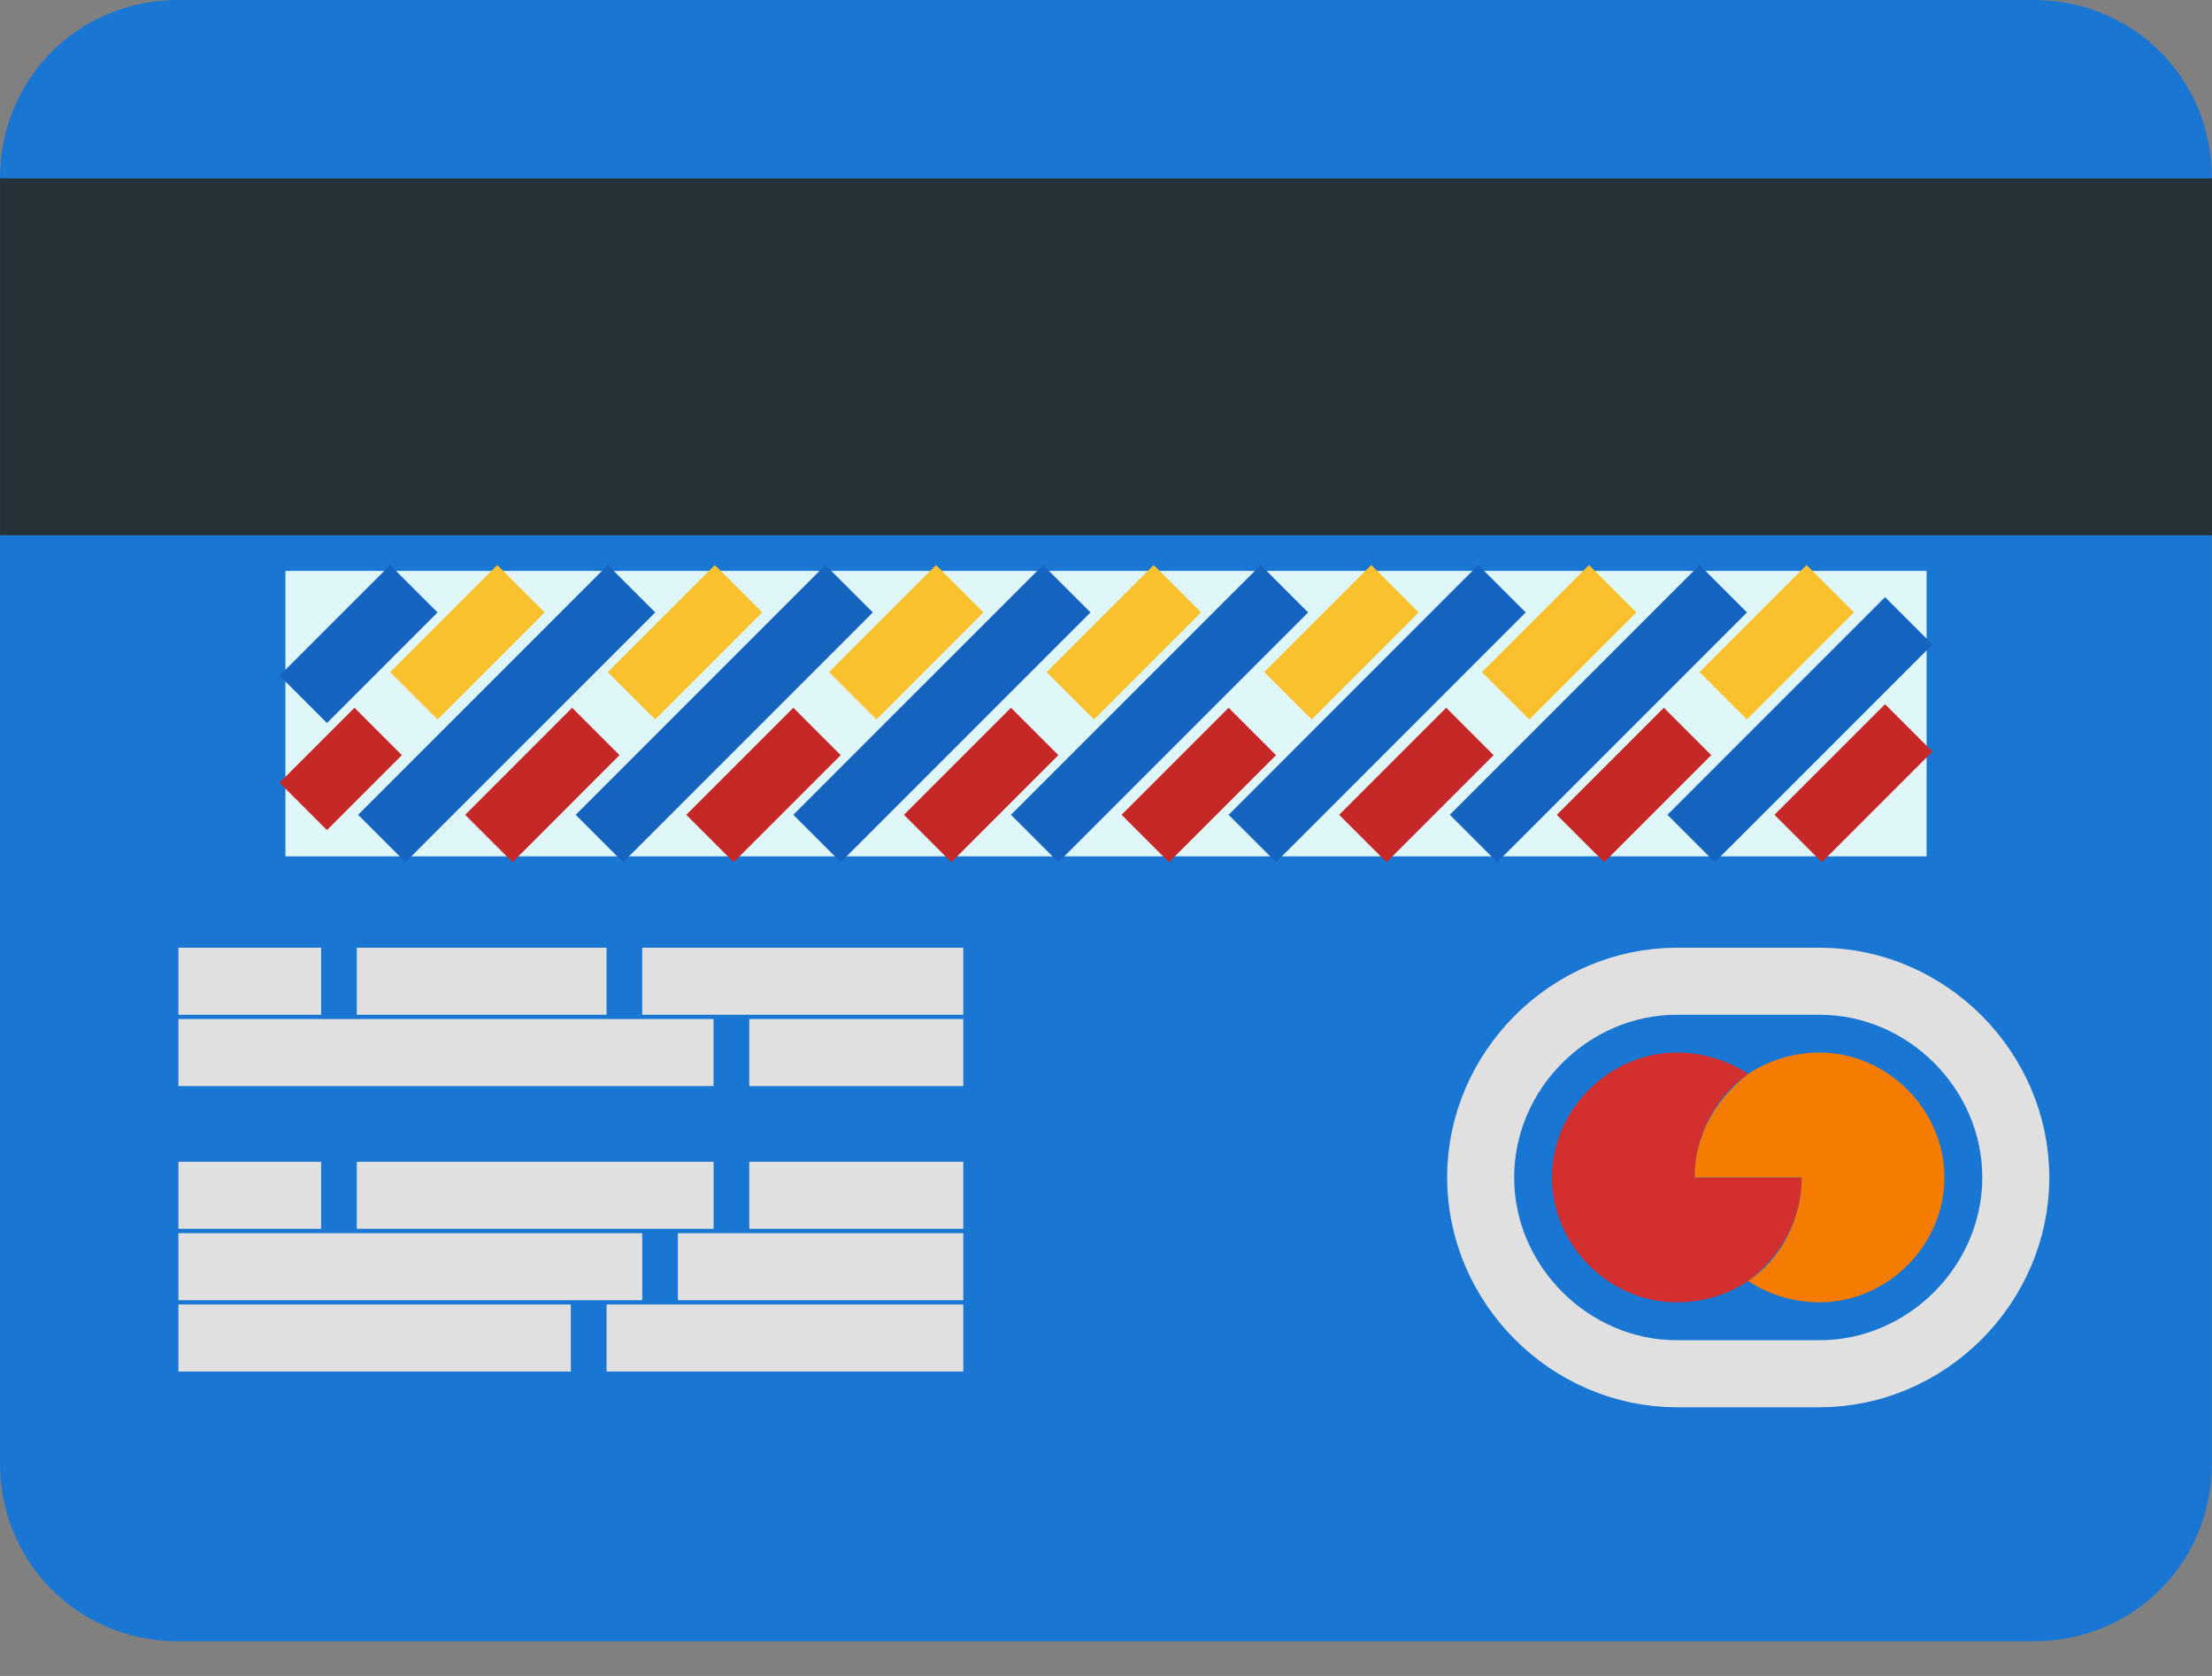 <svg width="33" height="25" viewBox="0 0 33 25" fill="none" xmlns="http://www.w3.org/2000/svg">
<rect x="0" y="0" width="33" height="25" fill="#808080" stroke="none"/>
<path d="M30.338 24.483H2.661C1.171 24.483 0 23.313 0 21.822V2.661C0 1.171 1.171 0 2.661 0H30.338C31.829 0 32.999 1.171 32.999 2.661V21.822C32.999 23.313 31.829 24.483 30.338 24.483Z" fill="#1976D2"/>
<path d="M33.001 2.661H0.001V7.984H33.001V2.661Z" fill="#263238"/>
<path d="M28.742 8.516H4.258V12.774H28.742V8.516Z" fill="#E0F7FA"/>
<path d="M4.524 10.432L6.174 8.782" stroke="#1565C0" stroke-miterlimit="10"/>
<path d="M5.696 12.508L9.422 8.782" stroke="#1565C0" stroke-miterlimit="10"/>
<path d="M12.668 8.782L8.942 12.508" stroke="#1565C0" stroke-miterlimit="10"/>
<path d="M15.915 8.782L12.189 12.508" stroke="#1565C0" stroke-miterlimit="10"/>
<path d="M19.162 8.782L15.436 12.508" stroke="#1565C0" stroke-miterlimit="10"/>
<path d="M22.408 8.782L18.683 12.508" stroke="#1565C0" stroke-miterlimit="10"/>
<path d="M25.709 8.782L21.983 12.508" stroke="#1565C0" stroke-miterlimit="10"/>
<path d="M28.476 9.261L25.229 12.508" stroke="#1565C0" stroke-miterlimit="10"/>
<path d="M6.175 10.379L7.772 8.782" stroke="#FBC02D" stroke-miterlimit="10"/>
<path d="M11.018 8.782L9.421 10.379" stroke="#FBC02D" stroke-miterlimit="10"/>
<path d="M14.318 8.782L12.722 10.379" stroke="#FBC02D" stroke-miterlimit="10"/>
<path d="M17.565 8.782L15.968 10.379" stroke="#FBC02D" stroke-miterlimit="10"/>
<path d="M20.811 8.782L19.215 10.379" stroke="#FBC02D" stroke-miterlimit="10"/>
<path d="M24.059 8.782L22.462 10.379" stroke="#FBC02D" stroke-miterlimit="10"/>
<path d="M27.305 8.782L25.708 10.379" stroke="#FBC02D" stroke-miterlimit="10"/>
<path d="M28.476 10.858L26.826 12.508" stroke="#C62828" stroke-miterlimit="10"/>
<path d="M5.642 10.911L4.524 12.029" stroke="#C62828" stroke-miterlimit="10"/>
<path d="M8.889 10.911L7.293 12.508" stroke="#C62828" stroke-miterlimit="10"/>
<path d="M10.592 12.508L12.189 10.911" stroke="#C62828" stroke-miterlimit="10"/>
<path d="M13.839 12.508L15.436 10.911" stroke="#C62828" stroke-miterlimit="10"/>
<path d="M17.086 12.508L18.683 10.911" stroke="#C62828" stroke-miterlimit="10"/>
<path d="M20.332 12.508L21.929 10.911" stroke="#C62828" stroke-miterlimit="10"/>
<path d="M23.579 12.508L25.176 10.911" stroke="#C62828" stroke-miterlimit="10"/>
<path d="M27.146 20.492H25.017C23.42 20.492 22.089 19.161 22.089 17.564C22.089 15.967 23.42 14.637 25.017 14.637H27.146C28.742 14.637 30.073 15.967 30.073 17.564C30.073 19.161 28.742 20.492 27.146 20.492Z" stroke="#E0E0E0" stroke-miterlimit="10"/>
<path d="M25.016 15.701C25.389 15.701 25.761 15.808 26.081 16.021C25.602 16.34 25.282 16.926 25.282 17.564H26.879C26.879 18.203 26.56 18.735 26.081 19.108C25.761 19.321 25.389 19.427 25.016 19.427C24.005 19.427 23.153 18.576 23.153 17.564C23.153 16.553 24.005 15.701 25.016 15.701Z" fill="#D32F2F"/>
<path d="M25.282 17.564C25.282 16.926 25.601 16.393 26.08 16.021C26.4 15.808 26.772 15.701 27.145 15.701C28.156 15.701 29.008 16.553 29.008 17.564C29.008 18.576 28.156 19.427 27.145 19.427C26.772 19.427 26.4 19.321 26.08 19.108C26.559 18.788 26.879 18.203 26.879 17.564H25.282Z" fill="#F57C00"/>
<path d="M9.049 14.637H5.323" stroke="#E0E0E0" stroke-miterlimit="10"/>
<path d="M4.791 14.637H2.662" stroke="#E0E0E0" stroke-miterlimit="10"/>
<path d="M14.371 14.637H9.581" stroke="#E0E0E0" stroke-miterlimit="10"/>
<path d="M11.178 15.701H14.371" stroke="#E0E0E0" stroke-miterlimit="10"/>
<path d="M2.662 15.701H10.645" stroke="#E0E0E0" stroke-miterlimit="10"/>
<path d="M11.178 17.83H14.371" stroke="#E0E0E0" stroke-miterlimit="10"/>
<path d="M4.791 17.83H2.662" stroke="#E0E0E0" stroke-miterlimit="10"/>
<path d="M10.646 17.83H5.323" stroke="#E0E0E0" stroke-miterlimit="10"/>
<path d="M14.371 18.895H10.113" stroke="#E0E0E0" stroke-miterlimit="10"/>
<path d="M9.581 18.895H2.662" stroke="#E0E0E0" stroke-miterlimit="10"/>
<path d="M14.371 19.959H9.049" stroke="#E0E0E0" stroke-miterlimit="10"/>
<path d="M2.662 19.959H8.516" stroke="#E0E0E0" stroke-miterlimit="10"/>
</svg>
